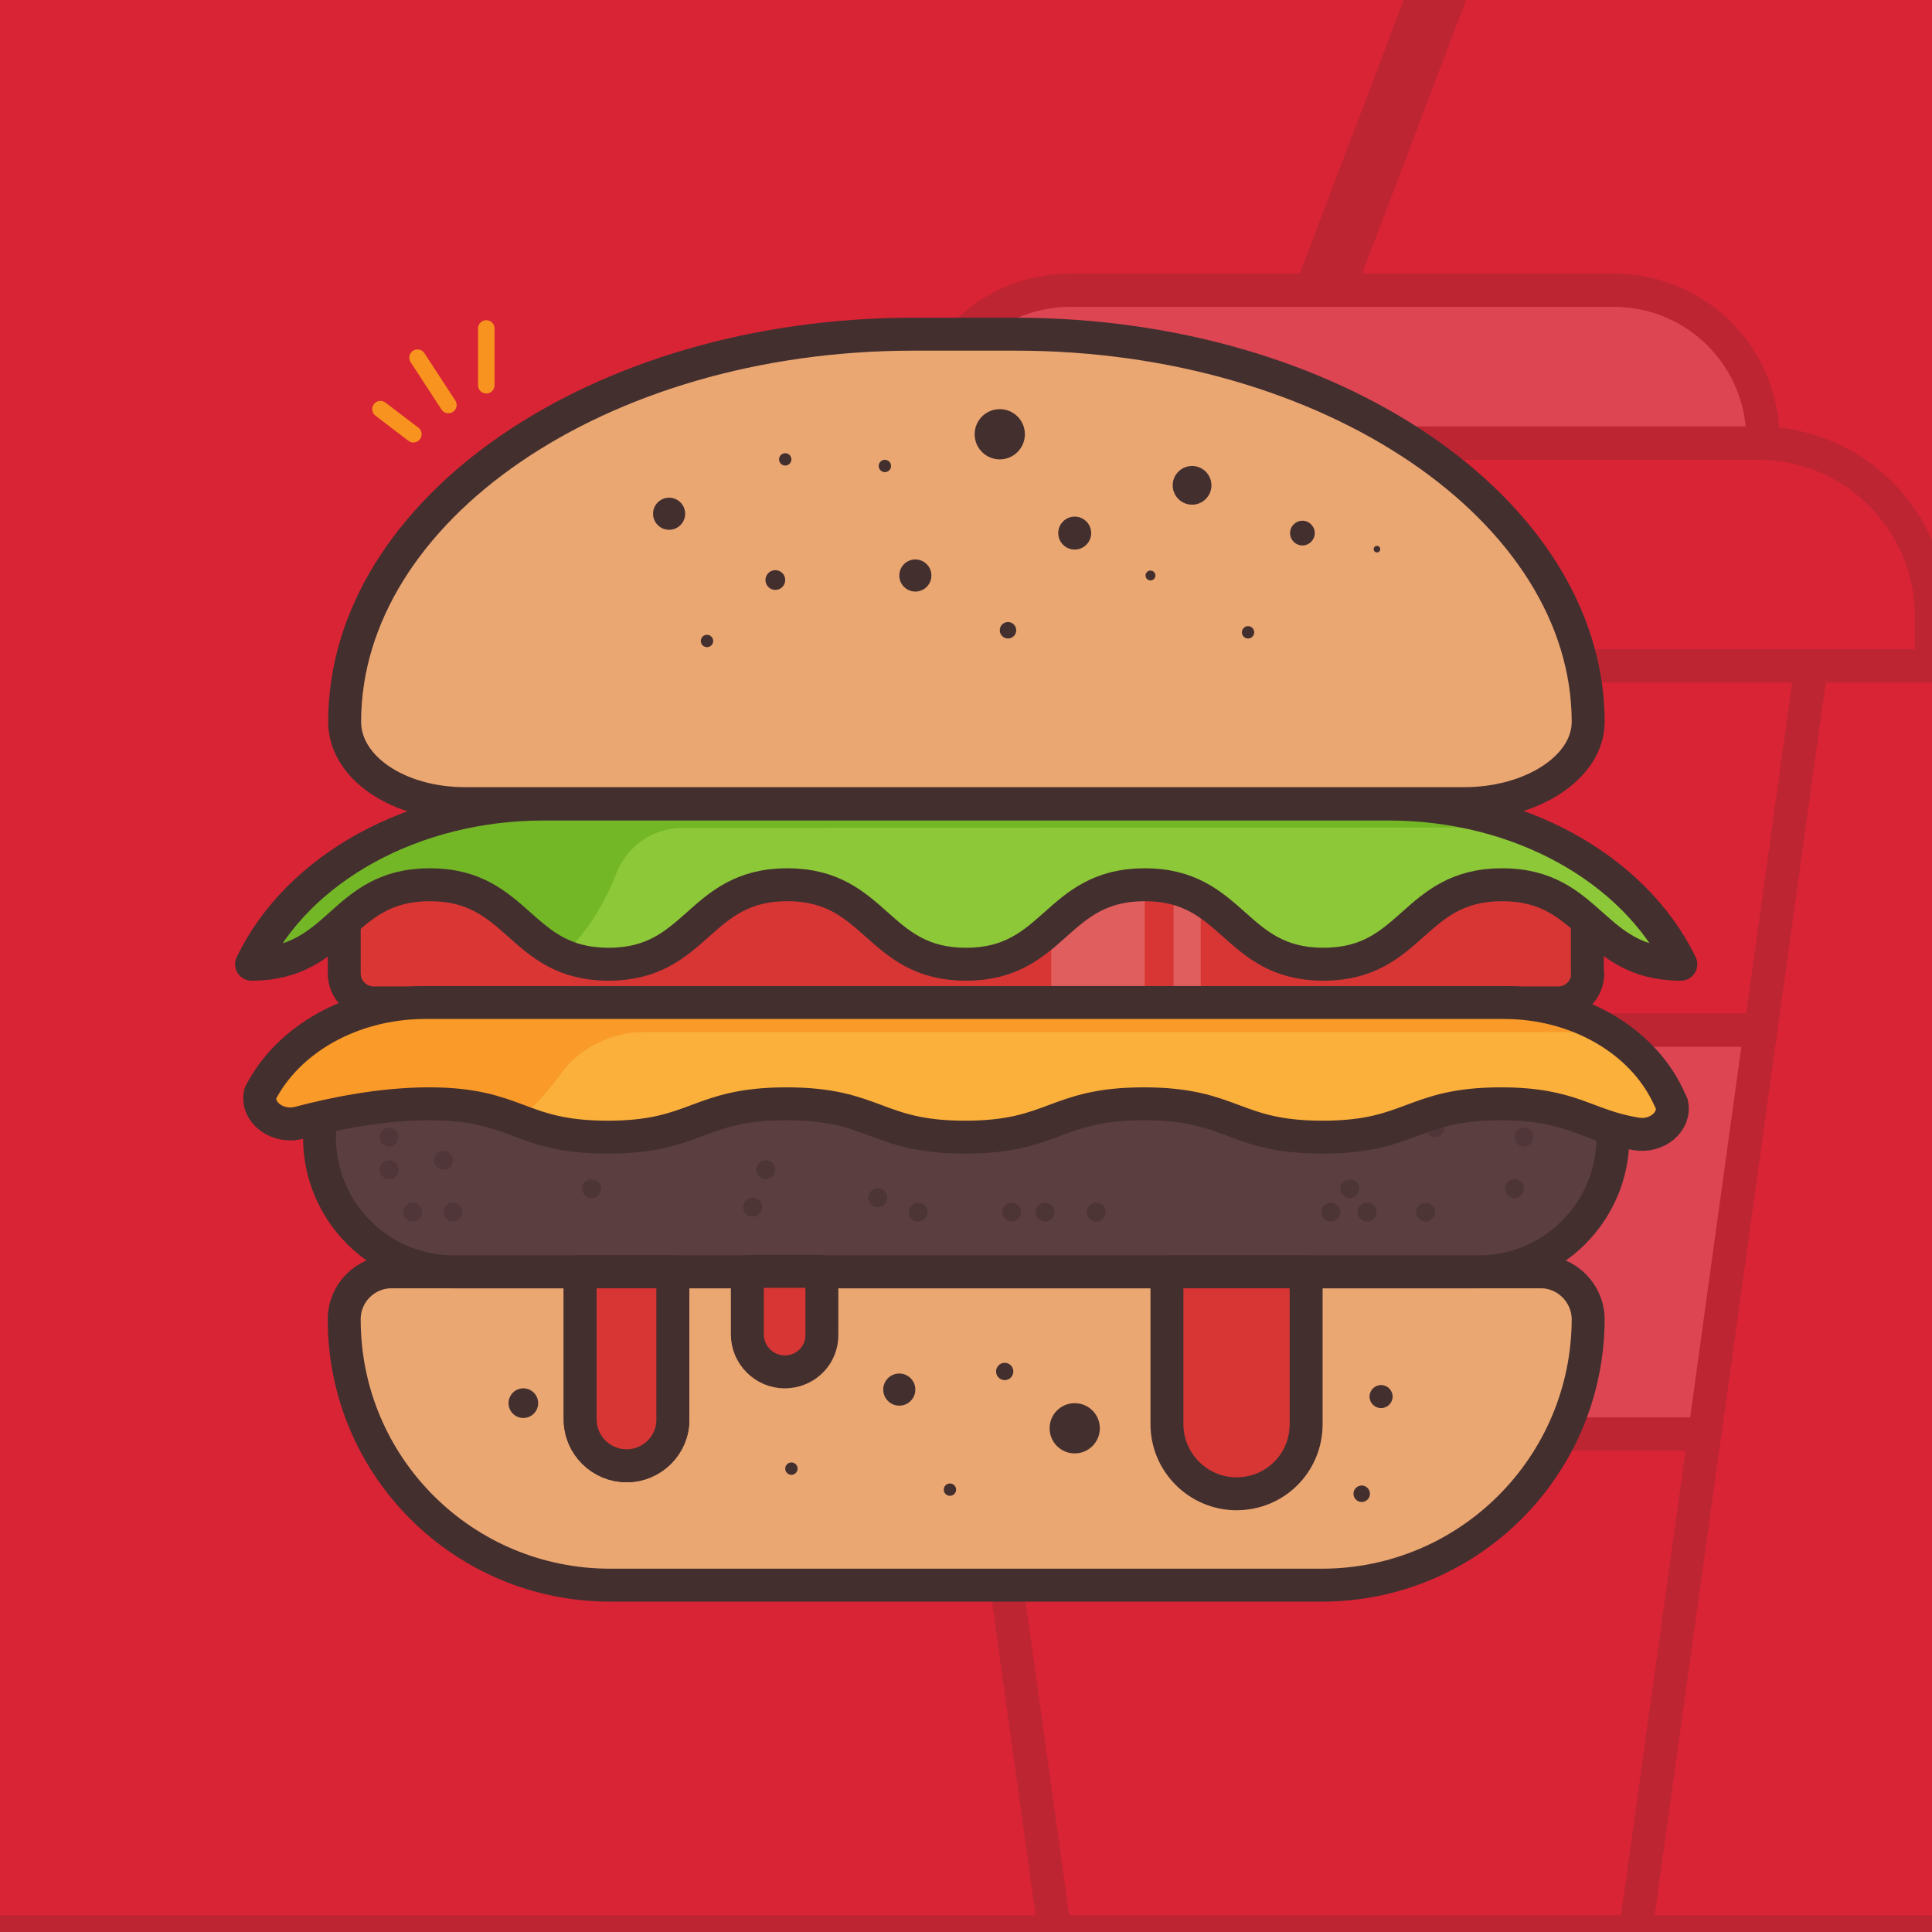 <svg width="100" height="100" viewBox="0 0 100 100" fill="none" xmlns="http://www.w3.org/2000/svg">
<rect x="0" y="0" width="100" height="100" fill="#808080" stroke="none"/>
<g clip-path="url(#clip0_237_5173)">
<rect width="100" height="100" fill="white"/>
<g clip-path="url(#clip1_237_5173)">
<path d="M100 -1H-1V100H100V-1Z" fill="#D82435"/>
<g opacity="0.6">
<path d="M29.401 51.126H29.866" stroke="#DF5E4C" stroke-width="0.303" stroke-miterlimit="10" stroke-linecap="round" stroke-linejoin="round"/>
<path d="M29.633 50.894V51.358" stroke="#DF5E4C" stroke-width="0.303" stroke-miterlimit="10" stroke-linecap="round" stroke-linejoin="round"/>
</g>
<g opacity="0.67">
<path d="M76.952 53.086H77.416" stroke="#DF5E4C" stroke-width="0.303" stroke-miterlimit="10" stroke-linecap="round" stroke-linejoin="round"/>
<path d="M77.184 52.853V53.318" stroke="#DF5E4C" stroke-width="0.303" stroke-miterlimit="10" stroke-linecap="round" stroke-linejoin="round"/>
</g>
<path d="M24.523 51.126H23.513" stroke="#F7931E" stroke-width="0.404" stroke-miterlimit="10" stroke-linecap="round" stroke-linejoin="round"/>
<path d="M24.018 50.621V51.631" stroke="#F7931E" stroke-width="0.404" stroke-miterlimit="10" stroke-linecap="round" stroke-linejoin="round"/>
<g opacity="0.7">
<path d="M74.538 49.5H73.498" stroke="#F7931E" stroke-width="0.404" stroke-miterlimit="10" stroke-linecap="round" stroke-linejoin="round"/>
<path d="M74.023 48.975V50.025" stroke="#F7931E" stroke-width="0.404" stroke-miterlimit="10" stroke-linecap="round" stroke-linejoin="round"/>
</g>
<g opacity="0.4">
<path d="M28.139 60.054H29.148" stroke="#622F2F" stroke-width="0.505" stroke-miterlimit="10" stroke-linecap="round" stroke-linejoin="round"/>
<path d="M28.643 59.55V60.56" stroke="#622F2F" stroke-width="0.505" stroke-miterlimit="10" stroke-linecap="round" stroke-linejoin="round"/>
</g>
<g opacity="0.6">
<path d="M66.71 60.054H67.458" stroke="#8DC838" stroke-width="0.303" stroke-miterlimit="10" stroke-linecap="round"/>
<path d="M67.084 59.681V60.428" stroke="#8DC838" stroke-width="0.303" stroke-miterlimit="10" stroke-linecap="round"/>
</g>
<path d="M74.023 57.115C74.291 57.115 74.508 56.898 74.508 56.631C74.508 56.363 74.291 56.146 74.023 56.146C73.755 56.146 73.538 56.363 73.538 56.631C73.538 56.898 73.755 57.115 74.023 57.115Z" stroke="#8DC838" stroke-width="0.404" stroke-miterlimit="10"/>
<path opacity="0.8" d="M27.118 55.449C27.33 55.449 27.502 55.277 27.502 55.065C27.502 54.853 27.33 54.681 27.118 54.681C26.906 54.681 26.735 54.853 26.735 55.065C26.735 55.277 26.906 55.449 27.118 55.449Z" stroke="#8DC838" stroke-width="0.404" stroke-miterlimit="10"/>
<path opacity="0.74" d="M72.791 63.105C72.975 63.105 73.124 62.956 73.124 62.772C73.124 62.587 72.975 62.438 72.791 62.438C72.606 62.438 72.457 62.587 72.457 62.772C72.457 62.956 72.606 63.105 72.791 63.105Z" stroke="#622F2F" stroke-width="0.303" stroke-miterlimit="10" stroke-linecap="round" stroke-linejoin="round"/>
</g>
<g opacity="0.15">
<path d="M68.556 15.043L74.828 -1.466L93.75 -5" stroke="#262626" stroke-width="3.017" stroke-miterlimit="10" stroke-linecap="round" stroke-linejoin="round"/>
<path d="M-10 100H100" stroke="#262626" stroke-width="1.724" stroke-miterlimit="10" stroke-linecap="round" stroke-linejoin="round"/>
<path d="M84.655 100H54.59L45.496 34.461H93.75L84.655 100Z" stroke="#262626" stroke-width="1.724" stroke-miterlimit="10" stroke-linecap="round" stroke-linejoin="round"/>
<path d="M100 34.461H38.922V31.918C38.922 26.961 42.953 22.931 47.91 22.931H90.991C95.948 22.931 99.978 26.961 99.978 31.918V34.461H100Z" stroke="#262626" stroke-width="1.724" stroke-miterlimit="10" stroke-linecap="round" stroke-linejoin="round"/>
<path d="M91.228 22.931H47.694V22.737C47.694 18.47 51.142 15.021 55.41 15.021H83.534C87.802 15.021 91.25 18.47 91.25 22.737V22.931H91.228Z" fill="white"/>
<path d="M91.228 22.931H47.694V22.737C47.694 18.47 51.142 15.021 55.41 15.021H83.534C87.802 15.021 91.25 18.47 91.25 22.737V22.931H91.228Z" stroke="#262626" stroke-width="1.724" stroke-miterlimit="10" stroke-linecap="round" stroke-linejoin="round"/>
<path d="M88.233 74.224L91.121 53.319H48.125L51.013 74.224H88.233Z" fill="white"/>
<path d="M88.233 74.224L91.121 53.319H48.125L51.013 74.224H88.233Z" stroke="#262626" stroke-width="1.724" stroke-miterlimit="10" stroke-linecap="round" stroke-linejoin="round"/>
</g>
<path d="M68.415 82.048H31.585C23.976 82.048 17.817 75.91 17.817 68.301V68.28C17.817 66.937 18.904 65.829 20.268 65.829H79.754C81.096 65.829 82.204 66.937 82.204 68.301V68.28C82.183 75.889 76.024 82.048 68.415 82.048Z" fill="#EAA772"/>
<g opacity="0.25">
<path d="M31.671 68.301C31.671 66.937 32.758 65.829 34.122 65.829H20.268C18.925 65.829 17.817 66.937 17.817 68.28V68.301C17.817 75.91 23.976 82.048 31.585 82.048H45.439C37.83 82.048 31.671 75.91 31.671 68.301Z" fill="#EAA772"/>
<path d="M17.859 68.429H82.119C81.885 67.15 80.904 66.17 79.732 66.17H20.268C19.096 66.148 18.115 67.129 17.859 68.429Z" fill="#EAA772"/>
</g>
<path d="M68.415 82.048H31.585C23.976 82.048 17.817 75.91 17.817 68.301V68.28C17.817 66.937 18.904 65.829 20.268 65.829H79.754C81.096 65.829 82.204 66.937 82.204 68.301V68.28C82.183 75.889 76.024 82.048 68.415 82.048Z" stroke="#442F2F" stroke-width="1.705" stroke-miterlimit="10" stroke-linecap="round" stroke-linejoin="round"/>
<path d="M52.579 17.298H47.272C30.967 17.298 17.838 26.399 17.838 37.376V37.354C17.838 39.72 20.588 41.596 24.083 41.596H75.789C79.285 41.596 82.204 39.72 82.204 37.354C82.183 26.399 68.884 17.298 52.579 17.298Z" fill="#EAA772"/>
<path d="M52.579 17.298H47.272C30.967 17.298 17.838 26.399 17.838 37.376V37.354C17.838 39.72 20.588 41.596 24.083 41.596H75.789C79.285 41.596 82.204 39.72 82.204 37.354C82.183 26.399 68.884 17.298 52.579 17.298Z" fill="#EAA772"/>
<g opacity="0.3">
<path d="M56.906 17.533C55.499 17.384 54.05 17.32 52.558 17.32H47.251C30.946 17.32 17.817 26.42 17.817 37.397C17.817 39.741 20.566 41.617 24.062 41.617H32.438V38.015C34.42 27.102 43.116 18.939 56.906 17.533Z" fill="#EAA772"/>
</g>
<path d="M52.579 17.298H47.272C30.967 17.298 17.838 26.399 17.838 37.376V37.354C17.838 39.72 20.588 41.596 24.083 41.596H75.789C79.285 41.596 82.204 39.72 82.204 37.354C82.183 26.399 68.884 17.298 52.579 17.298Z" stroke="#442F2F" stroke-width="1.705" stroke-miterlimit="10" stroke-linecap="round" stroke-linejoin="round"/>
<path d="M83.483 58.88C83.483 62.717 80.372 65.829 76.535 65.829H23.486C19.65 65.829 16.538 62.717 16.538 58.88C16.538 55.044 19.65 51.932 23.486 51.932H76.535C80.372 51.932 83.483 55.044 83.483 58.88Z" fill="#5B3E40"/>
<g opacity="0.6">
<path d="M20.14 61.033C20.411 61.033 20.63 60.814 20.63 60.543C20.63 60.272 20.411 60.053 20.14 60.053C19.869 60.053 19.65 60.272 19.65 60.543C19.65 60.814 19.869 61.033 20.14 61.033Z" fill="#442F2F"/>
<path d="M23.444 63.228C23.714 63.228 23.934 63.009 23.934 62.738C23.934 62.468 23.714 62.248 23.444 62.248C23.173 62.248 22.953 62.468 22.953 62.738C22.953 63.009 23.173 63.228 23.444 63.228Z" fill="#442F2F"/>
<path d="M21.355 63.228C21.626 63.228 21.845 63.009 21.845 62.738C21.845 62.468 21.626 62.248 21.355 62.248C21.084 62.248 20.865 62.468 20.865 62.738C20.865 63.009 21.084 63.228 21.355 63.228Z" fill="#442F2F"/>
<path d="M20.14 59.35C20.411 59.35 20.63 59.13 20.63 58.859C20.63 58.589 20.411 58.369 20.14 58.369C19.869 58.369 19.65 58.589 19.65 58.859C19.65 59.13 19.869 59.35 20.14 59.35Z" fill="#442F2F"/>
<path d="M22.953 60.543C23.224 60.543 23.444 60.323 23.444 60.053C23.444 59.782 23.224 59.562 22.953 59.562C22.683 59.562 22.463 59.782 22.463 60.053C22.463 60.323 22.683 60.543 22.953 60.543Z" fill="#442F2F"/>
<path d="M30.626 62.014C30.897 62.014 31.116 61.794 31.116 61.523C31.116 61.253 30.897 61.033 30.626 61.033C30.355 61.033 30.136 61.253 30.136 61.523C30.136 61.794 30.355 62.014 30.626 62.014Z" fill="#442F2F"/>
<path d="M39.642 61.033C39.912 61.033 40.132 60.814 40.132 60.543C40.132 60.272 39.912 60.053 39.642 60.053C39.371 60.053 39.151 60.272 39.151 60.543C39.151 60.814 39.371 61.033 39.642 61.033Z" fill="#442F2F"/>
<path d="M73.786 63.228C74.056 63.228 74.276 63.009 74.276 62.738C74.276 62.468 74.056 62.248 73.786 62.248C73.515 62.248 73.296 62.468 73.296 62.738C73.296 63.009 73.515 63.228 73.786 63.228Z" fill="#442F2F"/>
<path d="M70.759 63.228C71.03 63.228 71.249 63.009 71.249 62.738C71.249 62.468 71.03 62.248 70.759 62.248C70.489 62.248 70.269 62.468 70.269 62.738C70.269 63.009 70.489 63.228 70.759 63.228Z" fill="#442F2F"/>
<path d="M68.884 63.228C69.154 63.228 69.374 63.009 69.374 62.738C69.374 62.468 69.154 62.248 68.884 62.248C68.613 62.248 68.393 62.468 68.393 62.738C68.393 63.009 68.613 63.228 68.884 63.228Z" fill="#442F2F"/>
<path d="M69.864 62.014C70.135 62.014 70.354 61.794 70.354 61.523C70.354 61.253 70.135 61.033 69.864 61.033C69.593 61.033 69.374 61.253 69.374 61.523C69.374 61.794 69.593 62.014 69.864 62.014Z" fill="#442F2F"/>
<path d="M78.88 59.35C79.15 59.35 79.37 59.13 79.37 58.859C79.37 58.589 79.15 58.369 78.88 58.369C78.609 58.369 78.389 58.589 78.389 58.859C78.389 59.13 78.609 59.35 78.88 59.35Z" fill="#442F2F"/>
<path d="M78.389 62.014C78.66 62.014 78.88 61.794 78.88 61.523C78.88 61.253 78.66 61.033 78.389 61.033C78.119 61.033 77.899 61.253 77.899 61.523C77.899 61.794 78.119 62.014 78.389 62.014Z" fill="#442F2F"/>
<path d="M74.276 58.859C74.547 58.859 74.766 58.64 74.766 58.369C74.766 58.098 74.547 57.879 74.276 57.879C74.005 57.879 73.786 58.098 73.786 58.369C73.786 58.64 74.005 58.859 74.276 58.859Z" fill="#442F2F"/>
<path d="M56.735 63.228C57.006 63.228 57.225 63.009 57.225 62.738C57.225 62.468 57.006 62.248 56.735 62.248C56.464 62.248 56.245 62.468 56.245 62.738C56.245 63.009 56.464 63.228 56.735 63.228Z" fill="#442F2F"/>
<path d="M52.366 63.228C52.637 63.228 52.856 63.009 52.856 62.738C52.856 62.468 52.637 62.248 52.366 62.248C52.095 62.248 51.876 62.468 51.876 62.738C51.876 63.009 52.095 63.228 52.366 63.228Z" fill="#442F2F"/>
<path d="M54.092 63.228C54.363 63.228 54.582 63.009 54.582 62.738C54.582 62.468 54.363 62.248 54.092 62.248C53.821 62.248 53.602 62.468 53.602 62.738C53.602 63.009 53.821 63.228 54.092 63.228Z" fill="#442F2F"/>
<path d="M47.528 63.228C47.798 63.228 48.018 63.009 48.018 62.738C48.018 62.468 47.798 62.248 47.528 62.248C47.257 62.248 47.037 62.468 47.037 62.738C47.037 63.009 47.257 63.228 47.528 63.228Z" fill="#442F2F"/>
<path d="M45.439 62.483C45.71 62.483 45.929 62.263 45.929 61.992C45.929 61.722 45.71 61.502 45.439 61.502C45.168 61.502 44.949 61.722 44.949 61.992C44.949 62.263 45.168 62.483 45.439 62.483Z" fill="#442F2F"/>
<path d="M38.96 62.973C39.23 62.973 39.45 62.753 39.45 62.483C39.45 62.212 39.23 61.992 38.96 61.992C38.689 61.992 38.469 62.212 38.469 62.483C38.469 62.753 38.689 62.973 38.96 62.973Z" fill="#442F2F"/>
</g>
<g opacity="0.15">
<path d="M30.029 62.078V55.684C30.029 53.616 31.713 51.932 33.781 51.932H23.465C19.628 51.932 16.517 55.044 16.517 58.88C16.517 62.717 19.628 65.829 23.465 65.829H33.802C31.713 65.829 30.029 64.145 30.029 62.078Z" fill="#5B3E40"/>
<path d="M76.514 52.998H23.486C19.65 52.998 16.538 56.11 16.538 59.946C16.538 60.053 16.538 60.138 16.538 60.245C18.094 59.861 20.161 59.499 22.207 59.499C24.296 59.499 25.255 59.861 26.385 60.287C27.578 60.735 28.921 61.225 31.457 61.225C33.994 61.225 35.336 60.714 36.53 60.287C37.66 59.861 38.619 59.499 40.707 59.499C42.796 59.499 43.755 59.861 44.885 60.287C46.078 60.735 47.421 61.225 49.957 61.225C52.494 61.225 53.836 60.714 55.03 60.266C56.16 59.84 57.119 59.477 59.207 59.477C61.296 59.477 62.255 59.84 63.385 60.266C64.578 60.714 65.921 61.225 68.457 61.225C70.994 61.225 72.336 60.714 73.53 60.266C74.66 59.84 75.619 59.477 77.707 59.477C79.775 59.477 80.734 59.84 81.842 60.266C82.311 60.436 82.844 60.65 83.462 60.799C83.505 60.522 83.526 60.223 83.526 59.925C83.483 56.11 80.372 52.998 76.514 52.998Z" fill="#5B3E40"/>
</g>
<path d="M83.483 58.88C83.483 62.717 80.372 65.829 76.535 65.829H23.486C19.65 65.829 16.538 62.717 16.538 58.88C16.538 55.044 19.65 51.932 23.486 51.932H76.535C80.372 51.932 83.483 55.044 83.483 58.88Z" stroke="#442F2F" stroke-width="1.705" stroke-miterlimit="10" stroke-linecap="round" stroke-linejoin="round"/>
<path d="M82.183 50.377C82.183 51.229 81.501 51.911 80.649 51.911H19.351C18.499 51.911 17.817 51.229 17.817 50.377V46.775C17.817 45.922 18.499 45.24 19.351 45.24H80.627C81.48 45.24 82.162 45.922 82.162 46.775V50.377H82.183Z" fill="#D83634"/>
<path d="M82.183 50.377C82.183 51.229 81.501 51.911 80.649 51.911H19.351C18.499 51.911 17.817 51.229 17.817 50.377V46.775C17.817 45.922 18.499 45.24 19.351 45.24H80.627C81.48 45.24 82.162 45.922 82.162 46.775V50.377H82.183Z" fill="#D83634"/>
<path opacity="0.3" d="M29.518 50.377V46.775C29.518 45.922 30.2 45.24 31.052 45.24H19.351C18.499 45.24 17.817 45.922 17.817 46.775V50.377C17.817 51.229 18.499 51.911 19.351 51.911H31.052C30.2 51.932 29.518 51.229 29.518 50.377Z" fill="#D83634"/>
<path opacity="0.2" d="M59.25 45.219H54.412V51.911H59.25V45.219Z" fill="white"/>
<path opacity="0.2" d="M62.149 45.219H60.742V51.911H62.149V45.219Z" fill="white"/>
<path d="M82.183 50.377C82.183 51.229 81.501 51.911 80.649 51.911H19.351C18.499 51.911 17.817 51.229 17.817 50.377V46.775C17.817 45.922 18.499 45.24 19.351 45.24H80.627C81.48 45.24 82.162 45.922 82.162 46.775V50.377H82.183Z" stroke="#442F2F" stroke-width="1.705" stroke-miterlimit="10" stroke-linecap="round" stroke-linejoin="round"/>
<path d="M13.021 49.908C15.43 44.899 21.44 41.617 28.133 41.617H71.889C78.581 41.617 84.57 44.92 87 49.908C82.375 49.908 82.375 45.794 77.75 45.794C73.125 45.794 73.125 49.908 68.5 49.908C63.875 49.908 63.875 45.794 59.25 45.794C54.625 45.794 54.625 49.908 50 49.908C45.375 49.908 45.375 45.794 40.75 45.794C36.125 45.794 36.125 49.908 31.5 49.908C26.875 49.908 26.875 45.794 22.25 45.794C17.625 45.794 17.646 49.908 13.021 49.908Z" fill="#8DC838"/>
<path d="M78.581 42.832C76.024 41.532 75.043 41.596 71.868 41.596H32.736H31.671H28.111C21.419 41.596 15.43 44.899 13 49.886C17.625 49.886 17.625 45.773 22.25 45.773C25.213 45.773 27.578 48.245 29.177 49.46L29.688 48.885C30.648 47.798 31.393 46.54 31.905 45.197C32.459 43.791 33.802 42.853 35.315 42.853L78.581 42.832Z" fill="#73B727"/>
<path d="M13.021 49.908C15.43 44.899 21.44 41.617 28.133 41.617H71.889C78.581 41.617 84.57 44.92 87 49.908C82.375 49.908 82.375 45.794 77.75 45.794C73.125 45.794 73.125 49.908 68.5 49.908C63.875 49.908 63.875 45.794 59.25 45.794C54.625 45.794 54.625 49.908 50 49.908C45.375 49.908 45.375 45.794 40.75 45.794C36.125 45.794 36.125 49.908 31.5 49.908C26.875 49.908 26.875 45.794 22.25 45.794C17.625 45.794 17.646 49.908 13.021 49.908Z" stroke="#442F2F" stroke-width="1.705" stroke-miterlimit="10" stroke-linecap="round" stroke-linejoin="round"/>
<path d="M13.469 56.6C13.256 57.581 14.364 58.412 15.494 58.113C17.263 57.645 19.735 57.133 22.207 57.133C26.832 57.133 26.832 58.859 31.457 58.859C36.082 58.859 36.082 57.133 40.707 57.133C45.332 57.133 45.332 58.859 49.957 58.859C54.582 58.859 54.582 57.133 59.207 57.133C63.832 57.133 63.832 58.859 68.457 58.859C73.082 58.859 73.082 57.133 77.686 57.133C81.416 57.133 82.077 58.263 84.677 58.689C85.764 58.881 86.744 58.049 86.531 57.133L86.339 56.728C84.954 53.808 81.586 51.89 77.857 51.89H21.888C18.222 51.932 14.918 53.766 13.469 56.6Z" fill="#FBB03B"/>
<path d="M83.249 53.424C81.714 52.486 79.839 51.932 77.835 51.932H32.63H31.052H29.688H21.888C18.222 51.932 14.897 53.765 13.469 56.621C13.256 57.602 14.364 58.433 15.494 58.135C17.263 57.666 19.735 57.154 22.207 57.154C24.467 57.154 25.617 57.559 26.747 57.985L27.173 57.644C27.77 57.175 28.452 56.365 29.028 55.577C30.029 54.213 31.628 53.424 33.312 53.424H83.249Z" fill="#F99A29"/>
<path d="M13.469 56.6C13.256 57.581 14.364 58.412 15.494 58.113C17.263 57.645 19.735 57.133 22.207 57.133C26.832 57.133 26.832 58.859 31.457 58.859C36.082 58.859 36.082 57.133 40.707 57.133C45.332 57.133 45.332 58.859 49.957 58.859C54.582 58.859 54.582 57.133 59.207 57.133C63.832 57.133 63.832 58.859 68.457 58.859C73.082 58.859 73.082 57.133 77.686 57.133C81.416 57.133 82.077 58.263 84.677 58.689C85.764 58.881 86.744 58.049 86.531 57.133L86.339 56.728C84.954 53.808 81.586 51.89 77.857 51.89H21.888C18.222 51.932 14.918 53.766 13.469 56.6Z" stroke="#442F2F" stroke-width="1.705" stroke-miterlimit="10" stroke-linecap="round" stroke-linejoin="round"/>
<path d="M32.438 75.867C31.116 75.867 30.029 74.802 30.029 73.459V65.829H34.825V73.459C34.846 74.781 33.759 75.867 32.438 75.867Z" stroke="#442F2F" stroke-width="1.705" stroke-miterlimit="10" stroke-linecap="round" stroke-linejoin="round"/>
<path d="M32.438 75.867C31.116 75.867 30.029 74.802 30.029 73.459V65.829H34.825V73.459C34.846 74.781 33.759 75.867 32.438 75.867Z" fill="#D83634"/>
<path d="M40.622 71.008C39.556 71.008 38.683 70.134 38.683 69.068V65.807H42.54V69.068C42.562 70.155 41.688 71.008 40.622 71.008Z" fill="#D83634"/>
<path d="M40.622 71.008C39.556 71.008 38.683 70.134 38.683 69.068V65.807H42.54V69.068C42.562 70.155 41.688 71.008 40.622 71.008Z" stroke="#442F2F" stroke-width="1.705" stroke-miterlimit="10" stroke-linecap="round" stroke-linejoin="round"/>
<path d="M32.438 75.867C31.116 75.867 30.029 74.802 30.029 73.459V65.829H34.825V73.459C34.846 74.781 33.759 75.867 32.438 75.867Z" stroke="#442F2F" stroke-width="1.705" stroke-miterlimit="10" stroke-linecap="round" stroke-linejoin="round"/>
<path d="M64.003 77.317C62.021 77.317 60.401 75.697 60.401 73.715V65.829H67.605V73.715C67.605 75.718 66.006 77.317 64.003 77.317Z" fill="#D83634"/>
<path d="M64.003 77.317C62.021 77.317 60.401 75.697 60.401 73.715V65.829H67.605V73.715C67.605 75.718 66.006 77.317 64.003 77.317Z" stroke="#442F2F" stroke-width="1.705" stroke-miterlimit="10" stroke-linecap="round" stroke-linejoin="round"/>
<path d="M27.088 73.395C27.512 73.395 27.855 73.051 27.855 72.628C27.855 72.204 27.512 71.86 27.088 71.86C26.664 71.86 26.321 72.204 26.321 72.628C26.321 73.051 26.664 73.395 27.088 73.395Z" fill="#442F2F"/>
<path d="M70.482 77.743C70.718 77.743 70.908 77.552 70.908 77.317C70.908 77.081 70.718 76.89 70.482 76.89C70.247 76.89 70.056 77.081 70.056 77.317C70.056 77.552 70.247 77.743 70.482 77.743Z" fill="#442F2F"/>
<path d="M49.169 77.423C49.345 77.423 49.489 77.28 49.489 77.104C49.489 76.927 49.345 76.784 49.169 76.784C48.992 76.784 48.849 76.927 48.849 77.104C48.849 77.28 48.992 77.423 49.169 77.423Z" fill="#442F2F"/>
<path d="M46.547 72.756C47.006 72.756 47.378 72.384 47.378 71.924C47.378 71.465 47.006 71.093 46.547 71.093C46.088 71.093 45.716 71.465 45.716 71.924C45.716 72.384 46.088 72.756 46.547 72.756Z" fill="#442F2F"/>
<path d="M40.963 76.336C41.14 76.336 41.283 76.193 41.283 76.016C41.283 75.84 41.14 75.697 40.963 75.697C40.787 75.697 40.643 75.84 40.643 76.016C40.643 76.193 40.787 76.336 40.963 76.336Z" fill="#442F2F"/>
<path d="M55.627 75.228C56.345 75.228 56.927 74.646 56.927 73.928C56.927 73.21 56.345 72.628 55.627 72.628C54.909 72.628 54.327 73.21 54.327 73.928C54.327 74.646 54.909 75.228 55.627 75.228Z" fill="#442F2F"/>
<path d="M71.484 72.883C71.813 72.883 72.081 72.616 72.081 72.287C72.081 71.957 71.813 71.69 71.484 71.69C71.154 71.69 70.887 71.957 70.887 72.287C70.887 72.616 71.154 72.883 71.484 72.883Z" fill="#442F2F"/>
<path d="M52.004 71.434C52.251 71.434 52.451 71.234 52.451 70.987C52.451 70.739 52.251 70.539 52.004 70.539C51.756 70.539 51.556 70.739 51.556 70.987C51.556 71.234 51.756 71.434 52.004 71.434Z" fill="#442F2F"/>
<path d="M34.633 27.422C35.092 27.422 35.464 27.05 35.464 26.591C35.464 26.132 35.092 25.76 34.633 25.76C34.174 25.76 33.802 26.132 33.802 26.591C33.802 27.05 34.174 27.422 34.633 27.422Z" fill="#442F2F"/>
<path d="M47.379 30.619C47.837 30.619 48.21 30.247 48.21 29.788C48.21 29.329 47.837 28.957 47.379 28.957C46.919 28.957 46.547 29.329 46.547 29.788C46.547 30.247 46.919 30.619 47.379 30.619Z" fill="#442F2F"/>
<path d="M52.174 33.049C52.409 33.049 52.6 32.858 52.6 32.623C52.6 32.387 52.409 32.196 52.174 32.196C51.938 32.196 51.748 32.387 51.748 32.623C51.748 32.858 51.938 33.049 52.174 33.049Z" fill="#442F2F"/>
<path d="M67.413 28.232C67.766 28.232 68.052 27.946 68.052 27.593C68.052 27.24 67.766 26.953 67.413 26.953C67.06 26.953 66.774 27.24 66.774 27.593C66.774 27.946 67.06 28.232 67.413 28.232Z" fill="#442F2F"/>
<path d="M51.748 23.777C52.466 23.777 53.048 23.195 53.048 22.477C53.048 21.759 52.466 21.177 51.748 21.177C51.03 21.177 50.448 21.759 50.448 22.477C50.448 23.195 51.03 23.777 51.748 23.777Z" fill="#442F2F"/>
<path d="M61.701 26.122C62.254 26.122 62.703 25.674 62.703 25.12C62.703 24.567 62.254 24.119 61.701 24.119C61.148 24.119 60.699 24.567 60.699 25.12C60.699 25.674 61.148 26.122 61.701 26.122Z" fill="#442F2F"/>
<path d="M40.132 30.534C40.414 30.534 40.643 30.305 40.643 30.023C40.643 29.74 40.414 29.511 40.132 29.511C39.849 29.511 39.62 29.74 39.62 30.023C39.62 30.305 39.849 30.534 40.132 30.534Z" fill="#442F2F"/>
<path d="M55.627 28.445C56.097 28.445 56.479 28.064 56.479 27.593C56.479 27.122 56.097 26.74 55.627 26.74C55.156 26.74 54.774 27.122 54.774 27.593C54.774 28.064 55.156 28.445 55.627 28.445Z" fill="#442F2F"/>
<path d="M45.801 24.438C45.978 24.438 46.121 24.295 46.121 24.119C46.121 23.942 45.978 23.799 45.801 23.799C45.625 23.799 45.482 23.942 45.482 24.119C45.482 24.295 45.625 24.438 45.801 24.438Z" fill="#442F2F"/>
<path d="M36.594 33.497C36.77 33.497 36.914 33.353 36.914 33.177C36.914 33 36.77 32.857 36.594 32.857C36.417 32.857 36.274 33 36.274 33.177C36.274 33.353 36.417 33.497 36.594 33.497Z" fill="#442F2F"/>
<path d="M71.271 28.594C71.365 28.594 71.441 28.518 71.441 28.424C71.441 28.33 71.365 28.253 71.271 28.253C71.177 28.253 71.1 28.33 71.1 28.424C71.1 28.518 71.177 28.594 71.271 28.594Z" fill="#442F2F"/>
<path d="M40.643 24.097C40.82 24.097 40.963 23.954 40.963 23.777C40.963 23.601 40.82 23.458 40.643 23.458C40.467 23.458 40.324 23.601 40.324 23.777C40.324 23.954 40.467 24.097 40.643 24.097Z" fill="#442F2F"/>
<path d="M64.6 33.049C64.776 33.049 64.919 32.906 64.919 32.729C64.919 32.553 64.776 32.409 64.6 32.409C64.423 32.409 64.28 32.553 64.28 32.729C64.28 32.906 64.423 33.049 64.6 33.049Z" fill="#442F2F"/>
<path d="M59.548 30.044C59.69 30.044 59.804 29.929 59.804 29.788C59.804 29.647 59.69 29.532 59.548 29.532C59.407 29.532 59.293 29.647 59.293 29.788C59.293 29.929 59.407 30.044 59.548 30.044Z" fill="#442F2F"/>
<path d="M19.692 21.177L21.398 22.477" stroke="#F7931E" stroke-width="0.853" stroke-miterlimit="10" stroke-linecap="round" stroke-linejoin="round"/>
<path d="M21.611 18.513L23.209 20.964" stroke="#F7931E" stroke-width="0.853" stroke-miterlimit="10" stroke-linecap="round" stroke-linejoin="round"/>
<path d="M25.17 17V19.941" stroke="#F7931E" stroke-width="0.853" stroke-miterlimit="10" stroke-linecap="round" stroke-linejoin="round"/>
</g>
<defs>
<clipPath id="clip0_237_5173">
<rect width="100" height="100" fill="white"/>
</clipPath>
<clipPath id="clip1_237_5173">
<rect width="101" height="101" fill="white" transform="translate(-1 -1)"/>
</clipPath>
</defs>
</svg>
